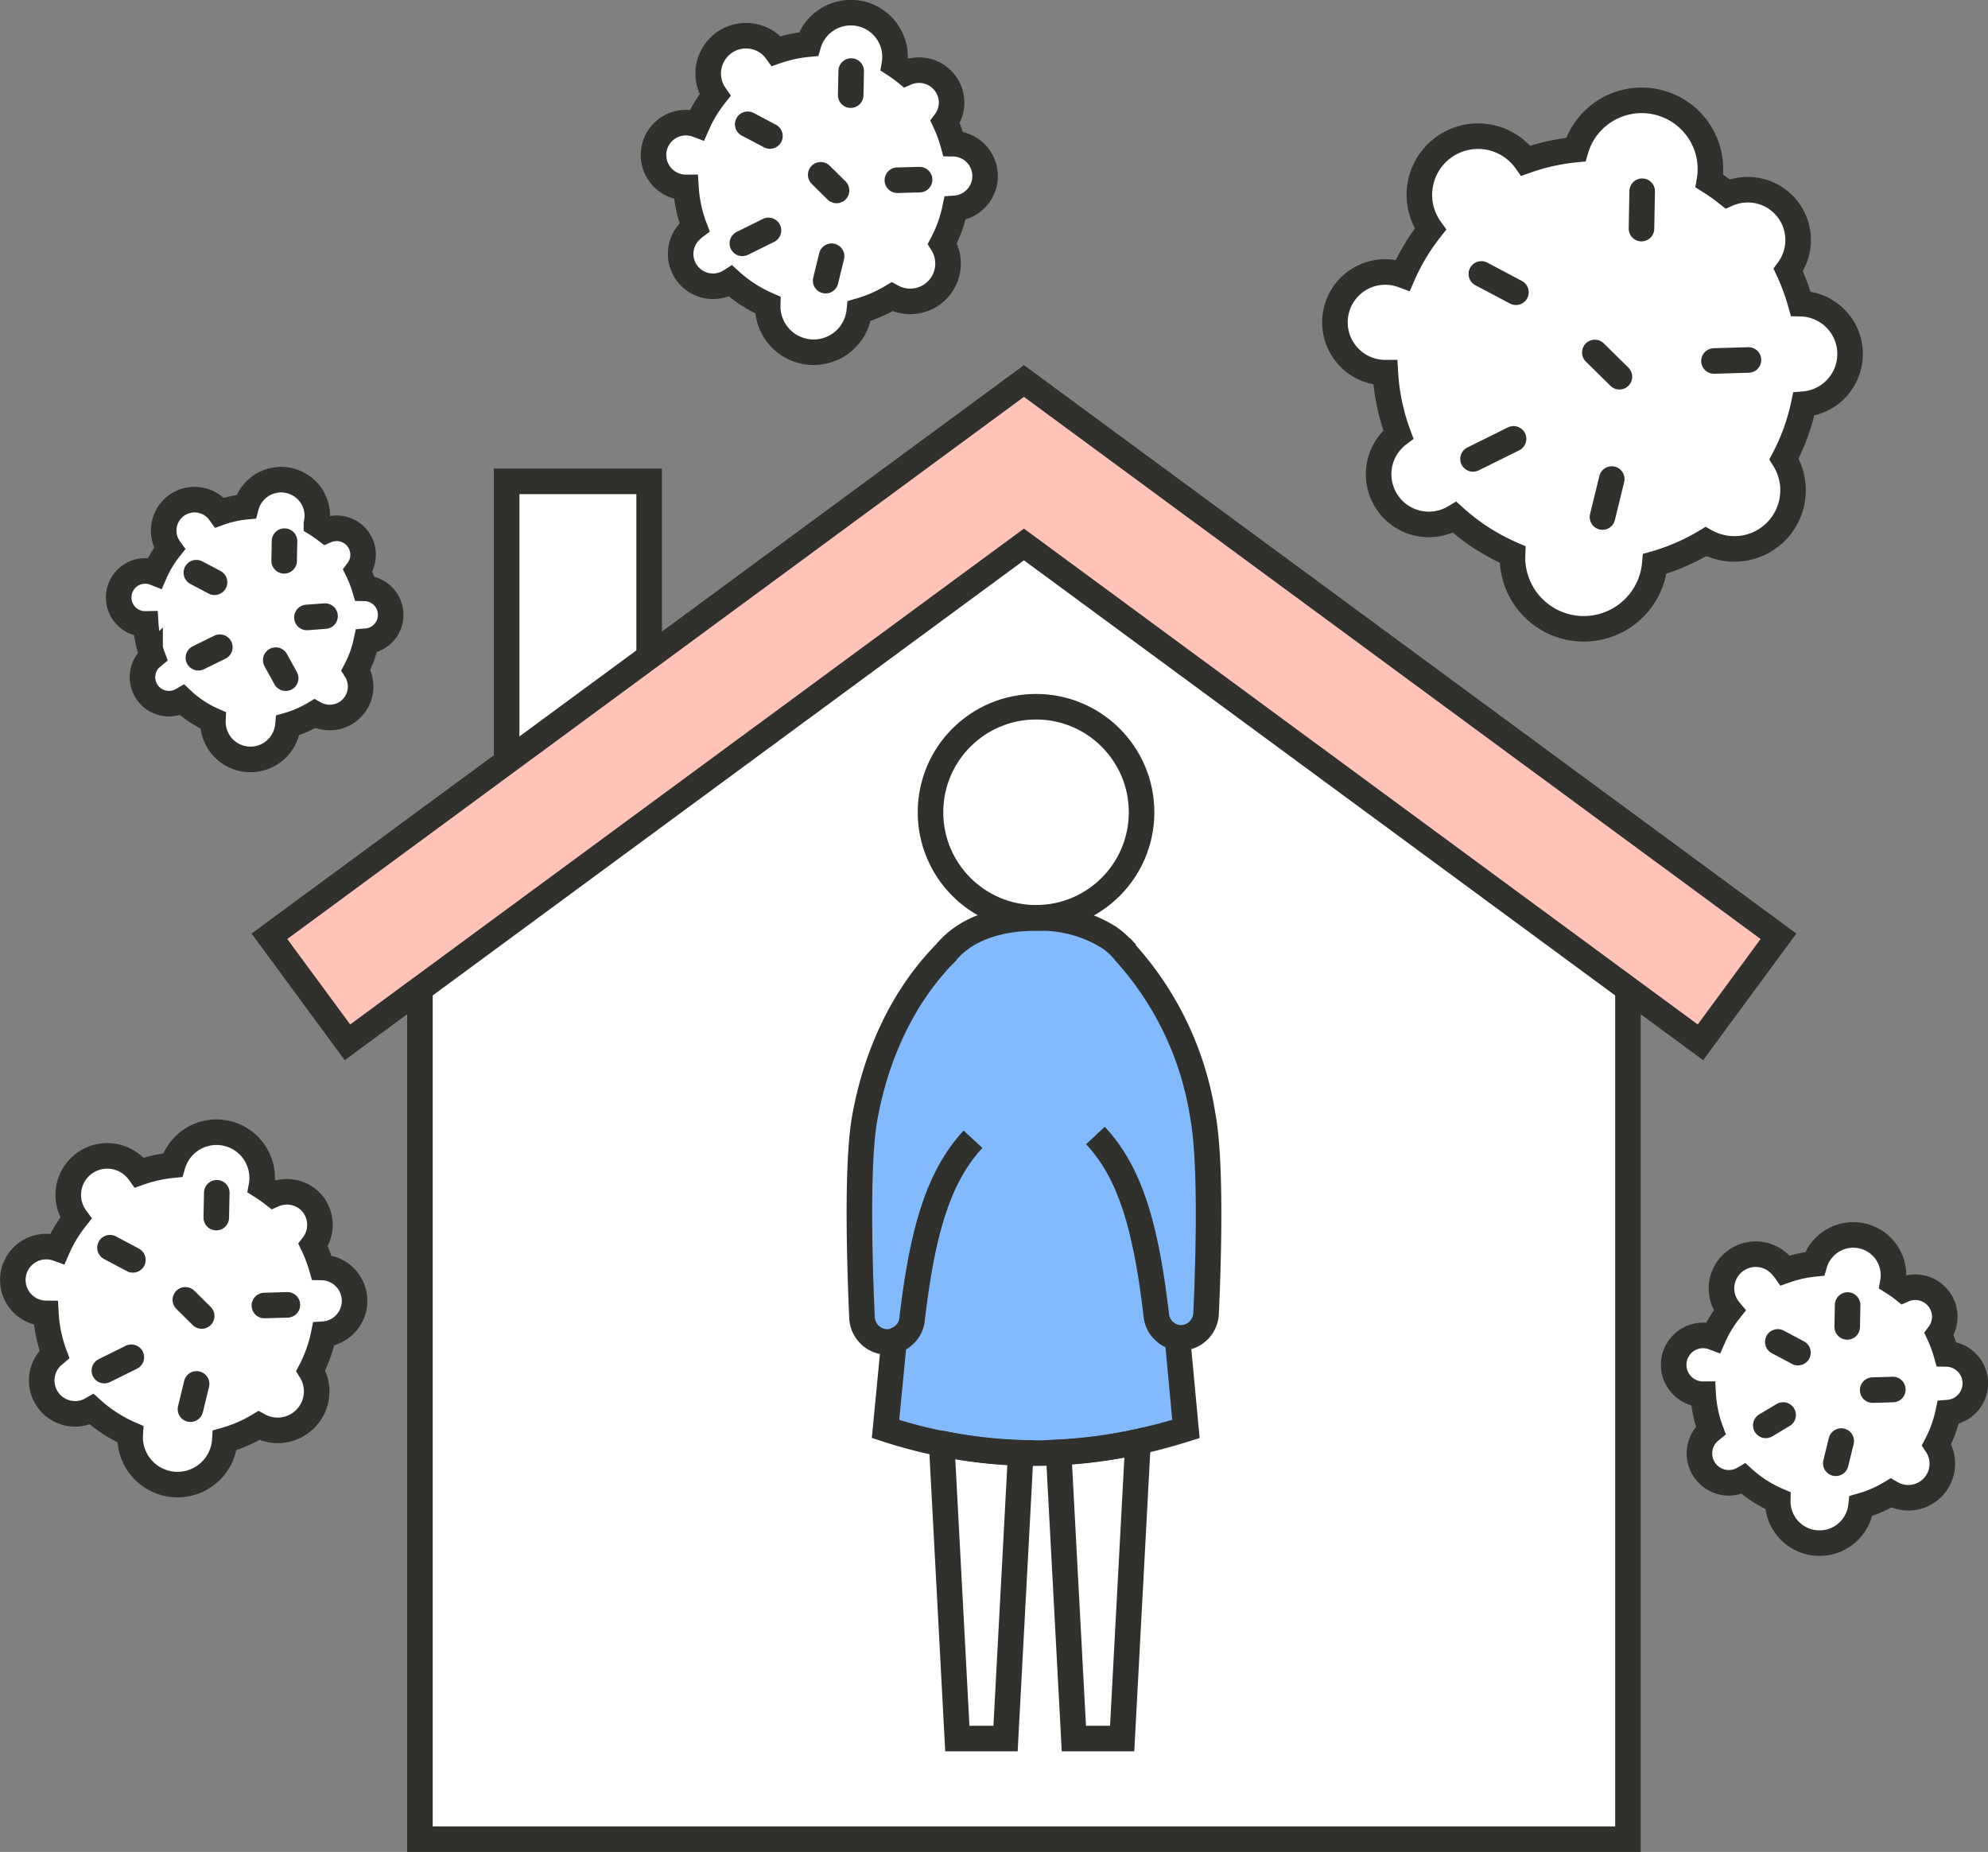 <svg xmlns="http://www.w3.org/2000/svg" viewBox="0 0 233.39 217.42"><rect x="0" y="0" width="233.39" height="217.42" fill="#808080" stroke="none"/><defs><style>.cls-1{fill:#fff;}.cls-1,.cls-2,.cls-3,.cls-4,.cls-5{stroke:#30302d;stroke-width:3px;}.cls-1,.cls-2,.cls-3,.cls-4{stroke-miterlimit:10;}.cls-2{fill:#ffc3b8;}.cls-3{fill:#82baff;}.cls-4,.cls-5{fill:none;}.cls-5{stroke-linecap:round;stroke-linejoin:round;}</style></defs><g id="Layer_2" data-name="Layer 2"><g id="Layer_1-2" data-name="Layer 1"><polygon class="cls-1" points="191.12 106.28 120.21 54.33 49.3 106.28 49.3 215.92 191.12 215.92 191.12 106.28"/><rect class="cls-1" x="59.48" y="56.51" width="16.73" height="37.09"/><polygon class="cls-2" points="199.63 122.37 120.21 63.92 40.79 122.37 31.63 109.92 120.21 44.73 208.79 109.92 199.63 122.37"/><path class="cls-3" d="M141.59,154.25a3,3,0,0,1-3.07,2.82l-.29,0,1,10.69c-1.9.6-3.78,1.1-5.66,1.52a56.92,56.92,0,0,1-9.32,1.25c-1.48.07-3,.09-4.44.05a54.9,54.9,0,0,1-9.29-1.09,57.69,57.69,0,0,1-6.56-1.73l1-10.34a2.28,2.28,0,0,1-.69.13,3,3,0,0,1-3.07-2.82c-.25-5.6-.66-17.76.29-23.31,1.26-7.22,4.34-14.26,9.48-19.5a.12.12,0,0,1,.06-.06c2.32-2.84,6.2-4.08,10.57-4.08a15.13,15.13,0,0,1,8.6,2.27,9.17,9.17,0,0,1,2,1.89l0,0a37,37,0,0,1,9,19C142.25,136.5,141.85,148.65,141.59,154.25Z"/><path class="cls-4" d="M105,157.39a2.79,2.79,0,0,0,1.15-.67,2.84,2.84,0,0,0,.92-1.77c1.25-10.75,3.21-16.92,7.16-21.2"/><path class="cls-4" d="M111.22,111.66l-.16.17"/><path class="cls-4" d="M128.6,133.31c4,4.28,5.91,10.45,7.16,21.19a2.9,2.9,0,0,0,.93,1.78,2.85,2.85,0,0,0,1.54.76"/><path class="cls-4" d="M132.27,111.91c-.22-.24-.44-.47-.67-.7"/><circle class="cls-4" cx="121.63" cy="95.36" r="12.39"/><path class="cls-4" d="M119.84,170.55l-1.79,33.56h-5.66l-1.84-34.65A54.9,54.9,0,0,0,119.84,170.55Z"/><path class="cls-4" d="M133.6,169.25l-1.86,34.86h-5.67l-1.79-33.61A56.92,56.92,0,0,0,133.6,169.25Z"/><path class="cls-1" d="M41.73,62.94a3.12,3.12,0,0,0-3.45-.66c-.37-.28-.74-.55-1.13-.79a4.25,4.25,0,0,0-8.26-2,12.68,12.68,0,0,0-3.09.69,3.73,3.73,0,0,0-.36-.43,3.63,3.63,0,0,0-5.54,4.66,12.92,12.92,0,0,0-1.71,2.84,3.11,3.11,0,1,0-1.08,6,13.3,13.3,0,0,0,.81,3.82l-.3.25a3.11,3.11,0,0,0,3.78,4.87A12.71,12.71,0,0,0,25,84.57a4.41,4.41,0,0,0,7.52,3.3,4.46,4.46,0,0,0,1.28-2.72,13.09,13.09,0,0,0,3.15-1.37,3.63,3.63,0,0,0,4.83-5.11A13.11,13.11,0,0,0,43,75.28a3.11,3.11,0,0,0-.19-6.21A13.47,13.47,0,0,0,42,67,3.11,3.11,0,0,0,41.73,62.94Z"/><line class="cls-5" x1="33.4" y1="63.53" x2="33.36" y2="65.84"/><line class="cls-5" x1="33.54" y1="79.62" x2="32.37" y2="77.5"/><line class="cls-5" x1="25.81" y1="75.98" x2="23.29" y2="77.22"/><line class="cls-5" x1="25.19" y1="68.36" x2="23.05" y2="67.23"/><line class="cls-5" x1="36.03" y1="72.49" x2="38.16" y2="72.33"/><path class="cls-1" d="M110.59,9.35a3.81,3.81,0,0,0-4.21-.8,14.85,14.85,0,0,0-1.38-1A5.19,5.19,0,0,0,96.22,3a5.07,5.07,0,0,0-1.3,2.18A15.89,15.89,0,0,0,91.14,6a5.37,5.37,0,0,0-.44-.53,4.44,4.44,0,0,0-6.76,5.7,15.86,15.86,0,0,0-2.09,3.47A3.8,3.8,0,1,0,80.53,22a16,16,0,0,0,1,4.67c-.12.09-.24.2-.36.31A3.8,3.8,0,0,0,85.77,33a15.92,15.92,0,0,0,4.36,2.81,5.39,5.39,0,0,0,10.75.7,16,16,0,0,0,3.85-1.67,4.44,4.44,0,0,0,5.9-6.24,15.81,15.81,0,0,0,1.49-4.14,3.8,3.8,0,0,0-.23-7.59,16,16,0,0,0-.94-2.55A3.78,3.78,0,0,0,110.59,9.35Z"/><line class="cls-5" x1="99.93" y1="8.34" x2="99.87" y2="11.17"/><line class="cls-5" x1="96.93" y1="32.95" x2="97.63" y2="30.08"/><line class="cls-5" x1="90.22" y1="27.05" x2="87.15" y2="28.57"/><line class="cls-5" x1="90.39" y1="15.97" x2="87.78" y2="14.59"/><line class="cls-5" x1="105.35" y1="21.16" x2="107.96" y2="21.09"/><line class="cls-5" x1="96.35" y1="20.52" x2="98.21" y2="22.36"/><path class="cls-1" d="M227.3,152.14a3.45,3.45,0,0,0-3.83-.73,13.41,13.41,0,0,0-1.25-.88,4.72,4.72,0,0,0-8-4.15,4.62,4.62,0,0,0-1.19,2,14.63,14.63,0,0,0-3.44.77,3.64,3.64,0,0,0-.4-.48,4,4,0,0,0-6.14,5.18,14.36,14.36,0,0,0-1.9,3.15,3.45,3.45,0,0,0-3.64,5.68,3.41,3.41,0,0,0,2.44,1,14.46,14.46,0,0,0,.89,4.24c-.11.09-.22.18-.32.28a3.45,3.45,0,0,0,4.19,5.41,14.56,14.56,0,0,0,4,2.56,4.9,4.9,0,0,0,9.77.63,14.14,14.14,0,0,0,3.51-1.52,4,4,0,0,0,5.36-5.67,14.81,14.81,0,0,0,1.36-3.77,3.45,3.45,0,0,0-.21-6.89,15.05,15.05,0,0,0-.86-2.32A3.44,3.44,0,0,0,227.3,152.14Z"/><line class="cls-5" x1="216.91" y1="153.21" x2="216.86" y2="155.78"/><line class="cls-5" x1="215.52" y1="171.79" x2="216.16" y2="169.18"/><line class="cls-5" x1="211.08" y1="158.8" x2="208.71" y2="157.54"/><line class="cls-5" x1="219.85" y1="163.2" x2="222.22" y2="163.13"/><line class="cls-5" x1="207.3" y1="167.34" x2="209.34" y2="166.12"/><path class="cls-1" d="M36.46,141.07a3.92,3.92,0,0,0-4.35-.82,16.74,16.74,0,0,0-1.42-1,5.36,5.36,0,0,0-10.42-2.46,16.53,16.53,0,0,0-3.9.87,3.87,3.87,0,0,0-.46-.54,4.58,4.58,0,0,0-7,5.88,16.1,16.1,0,0,0-2.16,3.58,3.92,3.92,0,1,0-1.36,7.61,16.33,16.33,0,0,0,1,4.81l-.37.32a3.92,3.92,0,0,0,4.76,6.14,16.55,16.55,0,0,0,4.51,2.91,5.56,5.56,0,0,0,11.1.72,16.29,16.29,0,0,0,4-1.73,4.58,4.58,0,0,0,6.09-6.44A16.25,16.25,0,0,0,38,156.63a3.85,3.85,0,0,0,2.47-1.13,3.92,3.92,0,0,0-2.71-6.7,17,17,0,0,0-1-2.63A3.92,3.92,0,0,0,36.46,141.07Z"/><line class="cls-5" x1="25.45" y1="140.03" x2="25.39" y2="142.95"/><line class="cls-5" x1="22.36" y1="165.44" x2="23.08" y2="162.47"/><line class="cls-5" x1="15.42" y1="159.34" x2="12.25" y2="160.91"/><line class="cls-5" x1="15.6" y1="147.91" x2="12.91" y2="146.48"/><line class="cls-5" x1="31.04" y1="153.27" x2="33.74" y2="153.19"/><line class="cls-5" x1="21.76" y1="152.6" x2="23.68" y2="154.5"/><path class="cls-1" d="M209.37,24a5.91,5.91,0,0,0-6.55-1.23,23.81,23.81,0,0,0-2.14-1.52A8.07,8.07,0,0,0,187,14.17a7.94,7.94,0,0,0-2,3.39,24.8,24.8,0,0,0-5.87,1.31,6.66,6.66,0,0,0-.69-.82,6.89,6.89,0,0,0-10.51,8.85,24.72,24.72,0,0,0-3.24,5.4,5.91,5.91,0,1,0-2.05,11.45A25,25,0,0,0,164.16,51a5,5,0,0,0-.55.48,5.89,5.89,0,0,0,7.16,9.25,25,25,0,0,0,6.8,4.37,8.37,8.37,0,0,0,16.7,1.09,24.81,24.81,0,0,0,6-2.61,6.89,6.89,0,0,0,9.17-9.7,24.65,24.65,0,0,0,2.32-6.43,5.91,5.91,0,0,0-.36-11.8,26.07,26.07,0,0,0-1.46-3.95A5.92,5.92,0,0,0,209.37,24Z"/><line class="cls-5" x1="192.79" y1="22.45" x2="192.71" y2="26.84"/><line class="cls-5" x1="188.13" y1="60.7" x2="189.22" y2="56.24"/><line class="cls-5" x1="177.69" y1="51.52" x2="172.93" y2="53.88"/><line class="cls-5" x1="177.97" y1="34.31" x2="173.91" y2="32.16"/><line class="cls-5" x1="201.22" y1="42.38" x2="205.27" y2="42.26"/><line class="cls-5" x1="187.23" y1="41.38" x2="190.12" y2="44.23"/></g></g></svg>